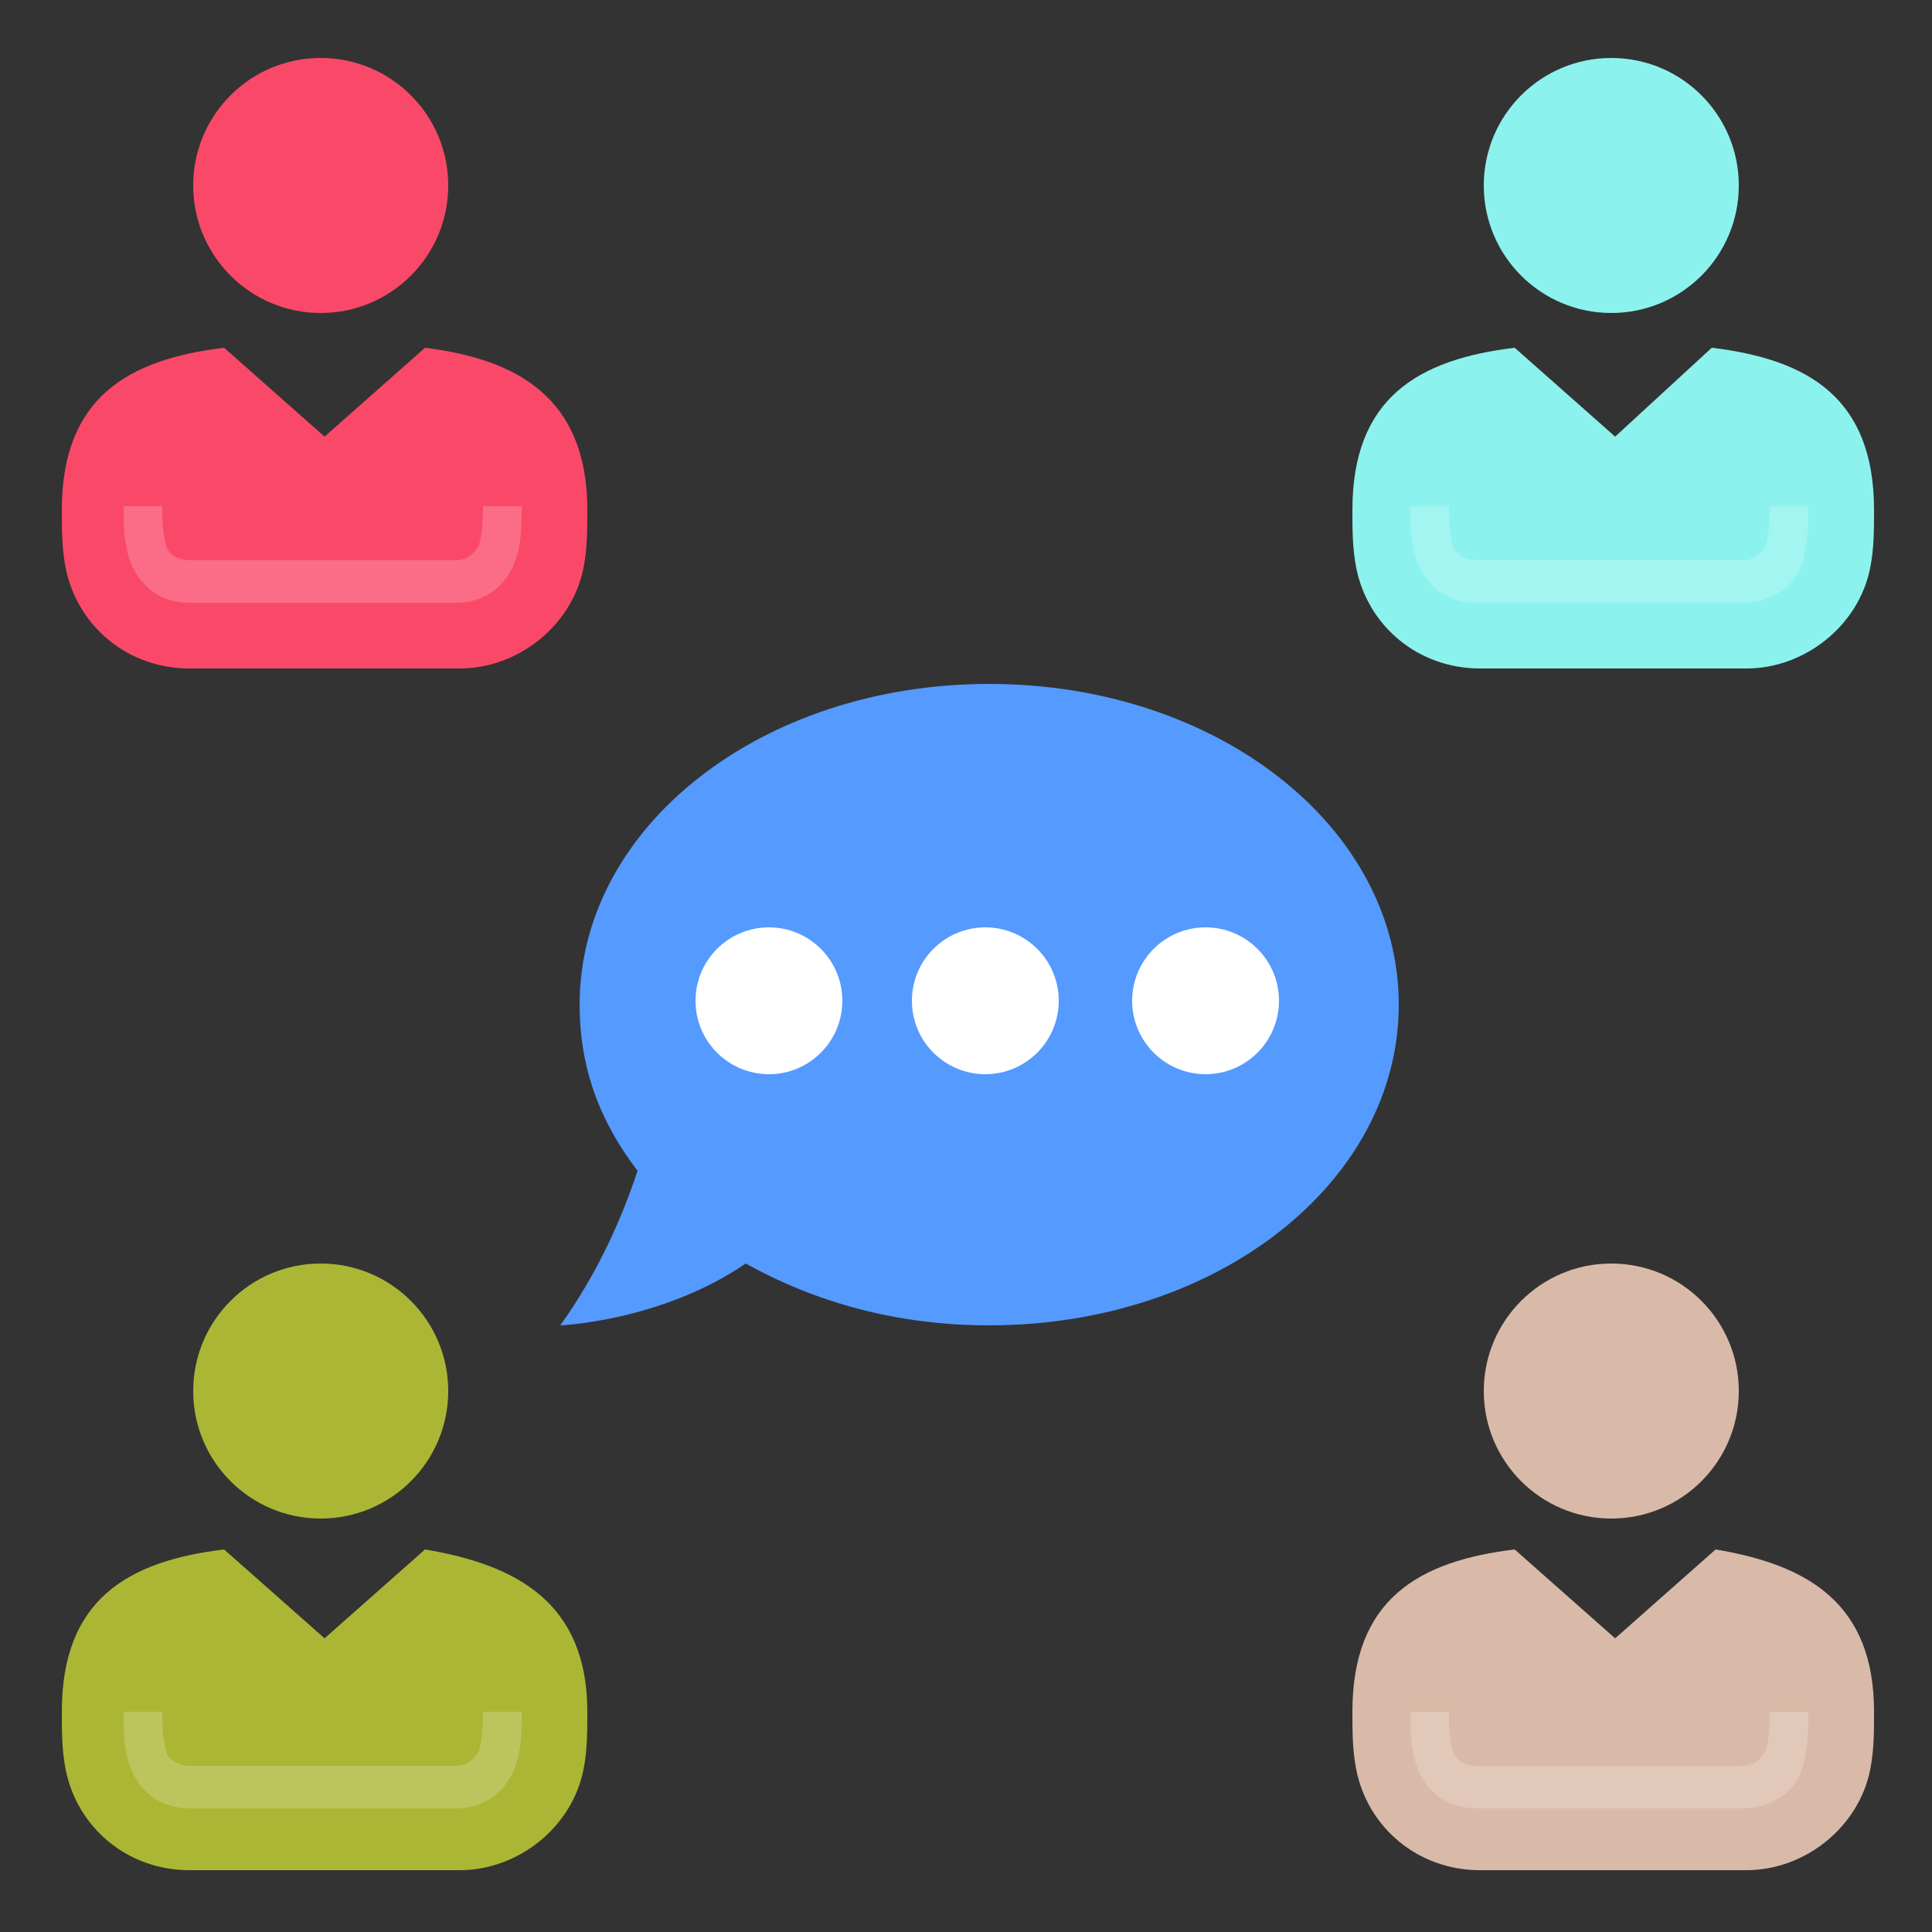 <?xml version="1.0" encoding="utf-8"?>
<!-- Generator: Adobe Illustrator 18.0.0, SVG Export Plug-In . SVG Version: 6.00 Build 0)  -->
<!DOCTYPE svg PUBLIC "-//W3C//DTD SVG 1.1//EN" "http://www.w3.org/Graphics/SVG/1.1/DTD/svg11.dtd">
<svg version="1.1" id="Layer_1" xmlns="http://www.w3.org/2000/svg" xmlns:xlink="http://www.w3.org/1999/xlink" x="0px" y="0px"
	 viewBox="0 0 50 50" enable-background="new 0 0 50 50" xml:space="preserve">
<rect x="0" y="0" width="50" height="50" fill="#333333" stroke="none"/>
<g>
	<g>
		<path fill="#8CF2ED" d="M48.5,13.2c0,0.5,0,1-0.1,1.5c-0.3,1.5-1.7,2.6-3.2,2.6h-6.9c-1.6,0-2.9-1.1-3.2-2.6
			c-0.1-0.5-0.1-1-0.1-1.5c0-2.9,1.7-3.9,4.2-4.2l2.6,2.3L44.3,9C46.8,9.3,48.5,10.3,48.5,13.2z"/>
	</g>
	<g opacity="0.2">
		<path fill="#FFFFFF" d="M45.1,15.6h-6.9c-0.8,0-1.4-0.5-1.6-1.3c-0.1-0.4-0.1-0.8-0.1-1.2h1c0,0.3,0,0.7,0.1,1
			c0,0.2,0.3,0.4,0.6,0.4h6.9c0.3,0,0.5-0.2,0.6-0.4c0.1-0.4,0.1-0.7,0.1-1h1c0,0.4,0,0.8-0.1,1.2C46.6,15.1,45.9,15.6,45.1,15.6z"
			/>
	</g>
	<g>
		<ellipse fill="#8CF2ED" cx="41.7" cy="4.8" rx="3.3" ry="3.3"/>
	</g>
	<g>
		<ellipse fill="#FA4968" cx="8.3" cy="4.8" rx="3.3" ry="3.3"/>
	</g>
	<g>
		<path fill="#FA4968" d="M15.2,13.2c0,0.5,0,1-0.1,1.5c-0.3,1.5-1.7,2.6-3.2,2.6h-7c-1.6,0-2.9-1.1-3.2-2.6c-0.1-0.5-0.1-1-0.1-1.5
			c0-2.9,1.7-3.9,4.2-4.2l2.6,2.3L11,9C13.4,9.3,15.2,10.3,15.2,13.2z"/>
	</g>
	<g opacity="0.2">
		<path fill="#FFFFFF" d="M11.8,15.6H4.9c-0.8,0-1.4-0.5-1.6-1.3c-0.1-0.4-0.1-0.8-0.1-1.2h1c0,0.3,0,0.7,0.1,1
			c0,0.2,0.3,0.4,0.6,0.4h6.9c0.3,0,0.5-0.2,0.6-0.4c0.1-0.4,0.1-0.7,0.1-1h1c0,0.4,0,0.8-0.1,1.2C13.2,15.1,12.6,15.6,11.8,15.6z"
			/>
	</g>
	<g>
		<path fill="#D9BAA8" d="M48.5,44.3c0,0.5,0,1-0.1,1.5c-0.3,1.5-1.7,2.6-3.2,2.6h-6.9c-1.6,0-2.9-1.1-3.2-2.6
			c-0.1-0.5-0.1-1-0.1-1.5c0-2.9,1.7-3.9,4.2-4.2l2.6,2.3l2.6-2.3C46.8,40.5,48.5,41.5,48.5,44.3z"/>
	</g>
	<g opacity="0.2">
		<path fill="#FFFFFF" d="M45.1,46.8h-6.9c-0.8,0-1.4-0.5-1.6-1.3c-0.1-0.4-0.1-0.8-0.1-1.2h1c0,0.3,0,0.7,0.1,1
			c0,0.2,0.3,0.4,0.6,0.4h6.9c0.3,0,0.5-0.2,0.6-0.4c0.1-0.4,0.1-0.7,0.1-1h1c0,0.4,0,0.8-0.1,1.2C46.6,46.3,45.9,46.8,45.1,46.8z"
			/>
	</g>
	<g>
		<ellipse fill="#D9BAA8" cx="41.7" cy="36" rx="3.3" ry="3.3"/>
	</g>
	<g>
		<ellipse fill="#ABB734" cx="8.3" cy="36" rx="3.3" ry="3.3"/>
	</g>
	<g>
		<path fill="#ABB734" d="M15.2,44.3c0,0.5,0,1-0.1,1.5c-0.3,1.5-1.7,2.6-3.2,2.6h-7c-1.6,0-2.9-1.1-3.2-2.6c-0.1-0.5-0.1-1-0.1-1.5
			c0-2.9,1.7-3.9,4.2-4.2l2.6,2.3l2.6-2.3C13.4,40.5,15.2,41.5,15.2,44.3z"/>
	</g>
	<g opacity="0.2">
		<path fill="#FFFFFF" d="M11.8,46.8H4.9c-0.8,0-1.4-0.5-1.6-1.3c-0.1-0.4-0.1-0.8-0.1-1.2h1c0,0.3,0,0.7,0.1,1
			c0,0.2,0.3,0.4,0.6,0.4h6.9c0.3,0,0.5-0.2,0.6-0.4c0.1-0.4,0.1-0.7,0.1-1h1c0,0.4,0,0.8-0.1,1.2C13.2,46.3,12.6,46.8,11.8,46.8z"
			/>
	</g>
	<g>
		<path fill="#559AFF" d="M14.5,34.3c0,0,2.6-0.1,4.8-1.6c1.8,1,3.9,1.6,6.3,1.6c5.9,0,10.6-3.7,10.6-8.3s-4.7-8.3-10.6-8.3
			S15,21.4,15,26c0,1.6,0.5,3,1.5,4.3C16.1,31.5,15.5,32.9,14.5,34.3z"/>
	</g>
	<g>
		<ellipse fill="#FFFFFF" cx="31.2" cy="25.9" rx="1.9" ry="1.9"/>
	</g>
	<g>
		<ellipse fill="#FFFFFF" cx="25.5" cy="25.9" rx="1.9" ry="1.9"/>
	</g>
	<g>
		<ellipse fill="#FFFFFF" cx="19.9" cy="25.9" rx="1.9" ry="1.9"/>
	</g>
</g>
</svg>
